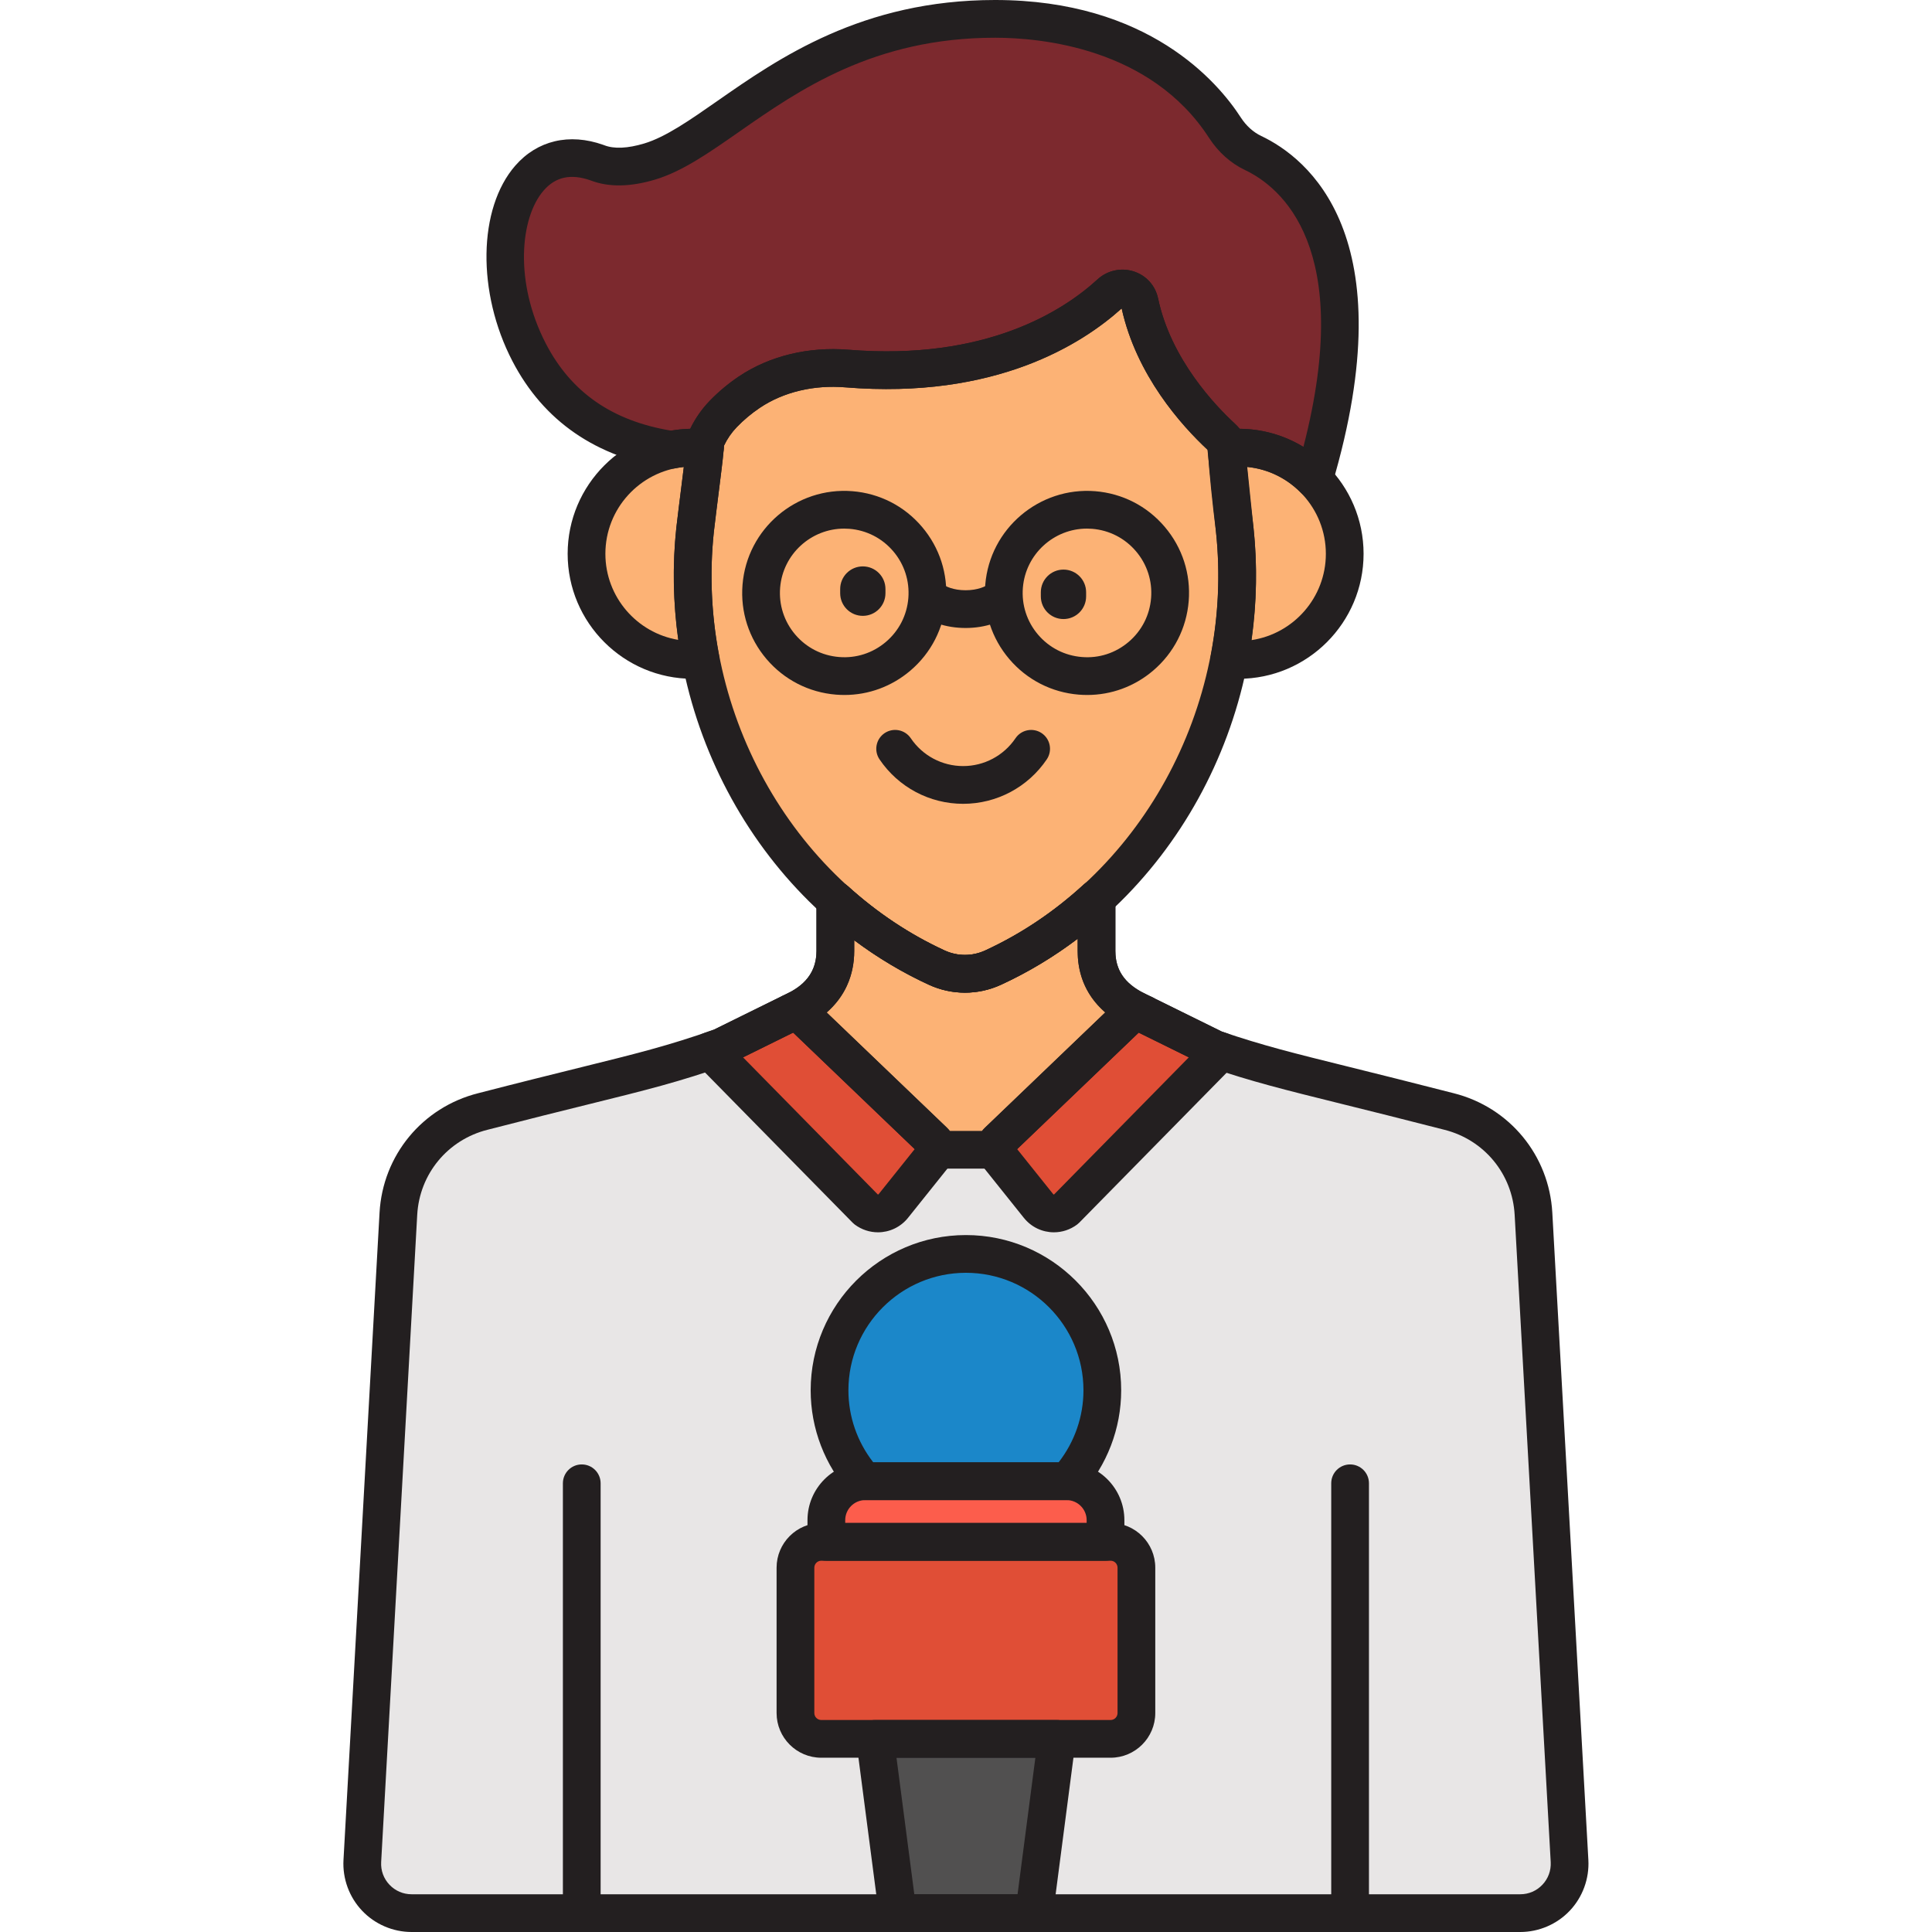 <svg height="512pt" viewBox="-91 0 512 512" width="512pt" xmlns="http://www.w3.org/2000/svg"><path d="m324.945 493.191c-3.031-54.387-6.551-117.57-9.555-171.527-.723-12.953-9.781-23.934-22.363-27.098-35.918-9.242-45.5-10.902-62.164-16.57l-18.156-8.953c-1.074-.863-13.117-4.152-13.117-17.016v-13.949c-8.211 7.535-17.453 13.766-27.414 18.352-4.738 2.18-10.184 2.18-14.922 0-9.762-4.496-18.812-10.566-26.879-17.871v13.469c0 12.465-11.566 16.055-12.156 16.543l-18.07 8.91c-18.059 6.395-28.273 8.047-63.211 17.086-12.582 3.168-21.641 14.148-22.363 27.098-2.07 37.125-7.754 139.176-9.555 171.531-.418 7.5 5.551 13.809 13.059 13.809h293.805c7.512-.004 13.477-6.312 13.062-13.812zm0 0" fill="#e8e6e6"/><path d="m203.32 408.609h-76.676c-3.777 0-6.84 3.062-6.84 6.84v38.523c0 3.781 3.062 6.84 6.84 6.84h76.676c3.781 0 6.84-3.062 6.84-6.84v-38.523c0-3.777-3.062-6.84-6.84-6.84zm0 0" fill="#e04e36"/><path d="m191.867 392.543c5.738-6.398 9.258-14.824 9.258-24.094 0-19.965-16.18-36.145-36.145-36.145-19.961 0-36.145 16.18-36.145 36.145 0 9.27 3.523 17.695 9.262 24.094zm0 0" fill="#1b87c9"/><path d="m183.055 507h-36.145l-6.023-46.184h48.191zm0 0" fill="#515050"/><path d="m201.973 408.609v-5.75c0-5.672-4.645-10.316-10.316-10.316h-53.348c-5.676 0-10.316 4.645-10.316 10.316v5.75zm0 0" fill="#fc5d4c"/><path d="m237.234 118.629c-1.102 0-2.18.078-3.25.199l2.234 21.531c1.234 11.59.688 23.18-1.453 34.406.812.07 1.633.121 2.465.121 15.539 0 28.133-12.594 28.133-28.129 0-15.535-12.594-28.129-28.129-28.129zm0 0" fill="#fcb275"/><path d="m93.211 140.359 2.336-18.98.262-2.551c-1.066-.121-2.148-.199-3.246-.199-15.535 0-28.129 12.594-28.129 28.129 0 15.535 12.594 28.129 28.129 28.129.711 0 1.41-.047 2.105-.105-2.145-11.23-2.691-22.828-1.457-34.422zm0 0" fill="#fcb275"/><path d="m233.949 117.133c-.348-.434-.719-.852-1.133-1.234-6.059-5.578-18.176-18.539-21.793-35.762-.75-3.566-5.098-4.879-7.781-2.418-9.969 9.152-31.707 23.055-69.793 19.953-9.09-.742-18.297 1.172-25.867 6.258-2.332 1.562-4.684 3.473-6.926 5.797-2.008 2.082-3.586 4.504-4.711 7.125-.523 7.117-1.605 13.441-2.734 23.508-5.438 51.113 23.164 97.25 64.043 116.07 4.738 2.184 10.184 2.184 14.922 0 40.699-18.738 69.504-64.738 64.043-116.07-.883-6.969-1.754-14.914-2.27-23.227zm0 0" fill="#fcb275"/><path d="m241.105 40.559c-3.086-1.465-5.629-3.844-7.48-6.715-6.082-9.402-23.207-28.844-60.918-28.844-49.742 0-71.633 31.836-91.527 37.805-6.227 1.867-10.691 1.586-13.895.328l-.008-.004c-.031-.008-.059-.02-.086-.027-22.141-7.859-31.602 24.008-17.965 50.281 6.309 12.16 17.223 22.672 37.719 25.828 1.812-.371 3.688-.586 5.617-.586 1.09 0 2.156.078 3.215.199.059-.652.117-1.309.168-1.977 1.125-2.621 2.699-5.043 4.707-7.125 2.242-2.324 4.598-4.234 6.93-5.797 7.57-5.086 16.777-7 25.863-6.262 38.086 3.105 59.824-10.797 69.793-19.949 2.684-2.461 7.031-1.148 7.781 2.418 3.617 17.223 15.734 30.188 21.793 35.762.414.383.785.801 1.133 1.234.035.57.086 1.125.125 1.688 1.039-.117 2.09-.191 3.16-.191 7.828 0 14.902 3.199 20 8.355 18.535-62.496-5.375-81.32-16.125-86.422zm0 0" fill="#7c292e"/><path d="m145.75 319.59 10.957-13.695c.824-1.027.727-2.516-.227-3.43l-36.336-34.824c-1.043.52-1.785.812-1.926.926l-18.07 8.91c-1 .355-1.973.695-2.93 1.02l41.289 42.016c2.27 1.699 5.473 1.289 7.242-.922zm0 0" fill="#e04e36"/><path d="m184.211 319.59c1.77 2.211 4.977 2.617 7.242.922l41.195-41.914c-.586-.199-1.18-.395-1.781-.602l-18.16-8.953c-.293-.234-1.418-.664-2.879-1.406l-36.344 34.828c-.949.914-1.047 2.402-.227 3.434zm0 0" fill="#e04e36"/><path d="m172.176 256.43c-4.738 2.18-10.184 2.18-14.922 0-9.762-4.496-18.812-10.566-26.879-17.871v13.469c0 9.566-6.797 13.895-10.23 15.613l36.336 34.824c.625.598.844 1.438.715 2.238h15.578c-.129-.801.09-1.641.711-2.238l36.344-34.828c-3.887-1.98-10.238-6.262-10.238-15.609v-13.949c-8.207 7.535-17.453 13.766-27.414 18.352zm0 0" fill="#fcb275"/><g fill="#231f20"><path d="m164.242 213.02c-8.891 0-17.176-4.406-22.16-11.785-1.547-2.285-.945-5.395 1.34-6.941 2.293-1.547 5.398-.941 6.945 1.344 3.121 4.625 8.309 7.379 13.875 7.379 5.566 0 10.754-2.758 13.879-7.379 1.547-2.285 4.656-2.883 6.941-1.344 2.289 1.547 2.891 4.656 1.344 6.945-4.984 7.375-13.27 11.781-22.164 11.781zm0 0"/><path d="m137.656 163.207c-3.316 0-6-2.684-6-6v-1.109c0-3.312 2.684-6 6-6 3.312 0 6 2.688 6 6v1.109c0 3.316-2.688 6-6 6zm0 0"/><path d="m190.832 164.055c-3.312 0-6-2.684-6-6v-1.109c0-3.312 2.688-6 6-6 3.316 0 6 2.688 6 6v1.109c0 3.316-2.684 6-6 6zm0 0"/><path d="m266.789 509.191c-2.762 0-5-2.238-5-5v-111.102c0-2.762 2.238-5 5-5 2.762 0 5 2.238 5 5v111.102c0 2.762-2.238 5-5 5zm0 0"/><path d="m63.172 509.191c-2.762 0-5-2.238-5-5v-111.102c0-2.762 2.238-5 5-5 2.766 0 5 2.238 5 5v111.102c0 2.762-2.234 5-5 5zm0 0"/><path d="m311.883 512h-293.805c-4.949 0-9.734-2.059-13.133-5.656-3.402-3.594-5.195-8.488-4.918-13.43l9.555-171.527c.848-15.223 11.352-27.949 26.133-31.672 10.906-2.82 19.562-4.961 26.516-6.684 15.398-3.809 23.93-5.918 35.973-10.168l17.594-8.676c.316-.18.637-.328.98-.484 3.688-1.672 8.594-4.707 8.594-11.68v-13.465c0-1.977 1.164-3.77 2.969-4.57 1.812-.801 3.918-.461 5.387.867 7.809 7.07 16.426 12.801 25.613 17.031 3.414 1.57 7.324 1.57 10.738 0 9.402-4.328 18.195-10.211 26.129-17.492 1.461-1.336 3.578-1.691 5.391-.887 1.816.793 2.988 2.594 2.988 4.574v13.945c0 6.852 4.598 9.867 9.094 11.914.586.27 1.062.484 1.508.758l17.59 8.672c11.004 3.73 18.773 5.656 34.117 9.457 7.176 1.781 15.941 3.957 27.375 6.895 14.758 3.719 25.262 16.445 26.109 31.664l9.555 171.531c.273 4.938-1.52 9.836-4.918 13.43s-8.184 5.652-13.133 5.652zm-191.172-239.098c-.09.055-.184.105-.277.148l-18.07 8.91c-.176.086-.359.164-.543.23-12.648 4.477-21.363 6.633-37.188 10.547-6.93 1.715-15.555 3.852-26.441 6.664-10.551 2.656-18.023 11.711-18.625 22.539l-9.555 171.527c-.125 2.242.656 4.375 2.199 6.004 1.539 1.629 3.621 2.527 5.867 2.527h293.805c2.246 0 4.328-.898 5.871-2.527 1.543-1.629 2.32-3.762 2.199-6 0-.004 0-.004 0-.004l-9.555-171.527c-.602-10.828-8.074-19.883-18.59-22.531-11.422-2.938-20.16-5.105-27.316-6.879-15.262-3.785-23.668-5.867-35.234-9.801-.207-.07-.406-.156-.602-.25l-18.16-8.953c-.16-.082-.316-.168-.469-.266-.133-.062-.297-.137-.488-.223-9.914-4.52-14.945-11.59-14.945-21.016v-3.266c-6.387 4.84-13.195 8.93-20.324 12.207-6.066 2.797-13.035 2.797-19.105 0-6.926-3.188-13.551-7.145-19.789-11.812v2.871c0 6.492-2.508 15.363-14.465 20.789zm88.863.039c.086.07.199.16.348.258-.117-.082-.234-.168-.348-.258zm-88.172-.516c-.004 0 0 0 0 0zm.008-.008c-.004 0-.004.004-.008.004.004 0 .004-.004.008-.004zm0 0"/><path d="m197.109 184.176c-.738 0-1.477-.035-2.219-.09-7.199-.582-13.742-3.934-18.426-9.434-4.68-5.504-6.938-12.496-6.359-19.699 1.203-14.863 14.316-25.957 29.125-24.781 7.203.582 13.746 3.93 18.426 9.434 4.684 5.5 6.941 12.496 6.363 19.695-.582 7.203-3.934 13.742-9.434 18.426-4.934 4.199-11.066 6.449-17.477 6.449zm-.059-44.09c-8.781 0-16.258 6.77-16.977 15.676-.367 4.535 1.059 8.945 4.008 12.41 2.953 3.469 7.074 5.578 11.613 5.945 4.559.387 8.949-1.059 12.414-4.008s5.578-7.07 5.941-11.613c.367-4.535-1.055-8.945-4.008-12.41-2.949-3.469-7.07-5.578-11.609-5.945-.465-.035-.926-.055-1.383-.055zm0 0"/><path d="m132.777 184.176c-.738 0-1.477-.035-2.219-.09-7.199-.582-13.742-3.934-18.426-9.434-4.68-5.504-6.938-12.496-6.355-19.699 1.195-14.859 14.246-25.969 29.125-24.781 7.203.582 13.746 3.93 18.426 9.434 4.68 5.5 6.938 12.496 6.359 19.695-.582 7.203-3.93 13.742-9.434 18.426-4.934 4.199-11.07 6.449-17.477 6.449zm-.055-44.09c-8.785 0-16.262 6.77-16.98 15.676-.363 4.535 1.059 8.945 4.008 12.41 2.953 3.469 7.074 5.578 11.613 5.945 4.543.375 8.945-1.055 12.414-4.008 3.465-2.949 5.578-7.07 5.945-11.613.363-4.535-1.059-8.945-4.008-12.41-2.949-3.469-7.074-5.578-11.613-5.945-.465-.035-.922-.055-1.379-.055zm0 0"/><path d="m164.898 166.422c-5.191 0-9.965-1.613-13.102-4.426-2.055-1.844-2.227-5.004-.383-7.059 1.84-2.055 5.004-2.227 7.059-.383.961.859 3.223 1.867 6.426 1.867 3.203 0 5.465-1.008 6.426-1.871 2.062-1.844 5.219-1.668 7.062.391 1.84 2.055 1.668 5.215-.391 7.059-3.137 2.809-7.91 4.422-13.098 4.422zm0 0"/><path d="m203.32 465.816h-76.676c-6.527 0-11.84-5.312-11.84-11.844v-38.523c0-6.531 5.312-11.844 11.84-11.844h76.676c6.531 0 11.84 5.312 11.84 11.844v38.523c0 6.531-5.309 11.844-11.84 11.844zm-76.676-52.207c-1.016 0-1.84.824-1.84 1.844v38.52c0 1.02.828 1.844 1.84 1.844h76.676c1.016 0 1.84-.824 1.84-1.844v-38.52c0-1.02-.824-1.844-1.84-1.844zm0 0"/><path d="m191.867 397.543h-53.77c-1.422 0-2.777-.605-3.723-1.664-6.797-7.57-10.539-17.316-10.539-27.434 0-22.684 18.461-41.141 41.145-41.141 22.688 0 41.145 18.457 41.145 41.141 0 10.117-3.742 19.863-10.535 27.434-.949 1.062-2.301 1.664-3.723 1.664zm-51.438-10h49.109c4.262-5.465 6.59-12.168 6.59-19.098 0-17.172-13.973-31.141-31.145-31.141s-31.145 13.969-31.145 31.141c-.004 6.93 2.324 13.633 6.59 19.098zm0 0"/><path d="m183.055 512h-36.145c-2.512 0-4.633-1.863-4.957-4.355l-6.023-46.184c-.188-1.426.25-2.863 1.199-3.945.949-1.082 2.32-1.703 3.758-1.703h48.191c1.441 0 2.809.621 3.758 1.703.949 1.082 1.387 2.52 1.203 3.945l-6.023 46.184c-.328 2.492-2.449 4.355-4.961 4.355zm-31.754-10h27.363l4.719-36.184h-36.805zm0 0"/><path d="m201.973 413.609h-73.98c-2.762 0-5-2.238-5-5v-5.75c0-8.445 6.871-15.316 15.316-15.316h53.348c8.445 0 15.316 6.871 15.316 15.316v5.75c0 2.762-2.238 5-5 5zm-68.98-10h63.98v-.75c0-2.93-2.387-5.316-5.316-5.316h-53.348c-2.93 0-5.316 2.387-5.316 5.316zm0 0"/><path d="m237.234 179.887c-.977 0-1.941-.059-2.898-.141-1.406-.121-2.703-.836-3.555-1.961-.852-1.129-1.191-2.566-.926-3.957 2.09-10.934 2.555-22.016 1.391-32.941l-2.23-21.543c-.285-2.723 1.68-5.168 4.398-5.48 1.367-.16 2.617-.234 3.82-.234 18.266 0 33.129 14.863 33.129 33.129 0 18.266-14.863 33.129-33.129 33.129zm2.289-56.148 1.668 16.105c1.051 9.875.879 19.871-.508 29.789 11.125-1.668 19.684-11.289 19.684-22.871-.004-11.984-9.16-21.867-20.844-23.023zm0 0"/><path d="m92.562 179.887c-18.27 0-33.129-14.859-33.129-33.125 0-18.27 14.859-33.133 33.129-33.133 1.203 0 2.453.078 3.82.234 2.723.312 4.684 2.758 4.402 5.484l-.266 2.547-2.336 19.031c-1.16 10.922-.691 21.996 1.395 32.922.27 1.395-.074 2.84-.934 3.969-.863 1.129-2.168 1.84-3.586 1.953-.828.062-1.656.117-2.496.117zm-2.348-56.141c-11.656 1.18-20.781 11.051-20.781 23.016 0 11.449 8.363 20.984 19.305 22.809-1.379-9.898-1.547-19.875-.5-29.742.004-.027.008-.055.008-.082zm0 0"/><path d="m164.715 263.066c-3.258 0-6.516-.699-9.555-2.098-44.793-20.625-72.312-70.441-66.922-121.141.457-4.078.902-7.527 1.309-10.668.594-4.582 1.105-8.543 1.41-12.68.043-.555.176-1.098.395-1.609 1.391-3.234 3.309-6.137 5.703-8.617 2.332-2.414 4.934-4.598 7.738-6.48 8.094-5.438 18.418-7.953 29.059-7.09 36.516 2.977 57.027-10.406 66.008-18.648 2.582-2.375 6.246-3.18 9.578-2.113s5.754 3.754 6.473 7.184c3.395 16.152 15.32 28.539 20.293 33.117.551.508 1.074 1.07 1.637 1.77.648.809 1.031 1.793 1.098 2.824.43 6.895 1.164 14.391 2.242 22.914 5.402 50.797-22.117 100.613-66.914 121.238-3.035 1.398-6.293 2.098-9.551 2.098zm-63.852-144.957c-.328 4.078-.828 7.926-1.398 12.336-.402 3.09-.84 6.484-1.285 10.469-4.945 46.469 20.207 92.117 61.164 110.973 3.414 1.57 7.324 1.57 10.738 0 40.957-18.859 66.109-64.504 61.16-111-1-7.91-1.715-15.035-2.168-21.633-7.035-6.551-18.914-19.809-22.824-37.516-10.367 9.371-33.379 24.156-73.211 20.914-8.395-.695-16.445 1.242-22.668 5.422-2.223 1.492-4.281 3.215-6.121 5.125-1.371 1.426-2.512 3.074-3.387 4.91zm0 0"/><path d="m257.23 131.984c-1.316 0-2.605-.523-3.551-1.48-4.383-4.434-10.223-6.875-16.445-6.875-.785 0-1.637.051-2.605.16-1.355.156-2.719-.254-3.77-1.133-1.02-.852-1.652-2.07-1.773-3.391-7.031-6.543-18.922-19.809-22.836-37.527-10.367 9.371-33.379 24.156-73.211 20.914-8.395-.695-16.445 1.242-22.668 5.422-2.223 1.492-4.281 3.215-6.121 5.125-1.375 1.426-2.516 3.078-3.391 4.914-.035.375-.066.75-.102 1.125-.117 1.344-.777 2.598-1.82 3.449-1.047.852-2.387 1.262-3.73 1.109-.969-.109-1.836-.164-2.648-.164-1.5 0-3.055.16-4.617.48-.578.117-1.176.129-1.762.039-19.199-2.953-33.125-12.531-41.395-28.465-9.438-18.184-9.109-40.445.762-51.781 5.832-6.691 14.328-8.703 23.309-5.52.086.031.172.062.254.094 2.609 1.023 6.184.871 10.629-.461 5.664-1.703 12.012-6.129 19.363-11.258 16.195-11.297 38.367-26.762 73.605-26.762 40.609 0 59.066 21.773 65.113 31.129 1.426 2.207 3.305 3.906 5.43 4.914 12.164 5.773 38.355 26.332 18.777 92.363-.504 1.695-1.863 3-3.578 3.43-.402.102-.812.148-1.219.148zm-19.691-18.355c6.051.055 11.84 1.719 16.879 4.797 13.66-52.902-6.027-68.875-15.457-73.352-3.805-1.805-7.102-4.75-9.539-8.516-15.492-23.969-44.82-26.559-56.715-26.559-32.098 0-51.938 13.84-67.879 24.961-8.055 5.621-15.016 10.473-22.211 12.633-6.594 1.977-12.332 2.055-17.062.23-5.254-1.859-9.309-.977-12.465 2.648-6.312 7.246-7.824 24.418.574 40.605 6.695 12.898 17.562 20.449 33.207 23.055 1.691-.297 3.383-.465 5.043-.5 1.332-2.742 3.055-5.219 5.141-7.379 2.332-2.414 4.934-4.598 7.738-6.48 8.094-5.438 18.418-7.953 29.059-7.09 36.516 2.977 57.027-10.406 66.008-18.648 2.582-2.375 6.246-3.18 9.578-2.113s5.754 3.754 6.473 7.184c3.395 16.152 15.32 28.539 20.293 33.117.453.418.887.871 1.336 1.406zm0 0"/><path d="m141.664 326.574c-2.137 0-4.297-.676-6.156-2.062-.199-.152-.387-.316-.562-.496l-41.293-42.012c-1.203-1.227-1.695-2.984-1.301-4.656.395-1.672 1.621-3.023 3.246-3.578.855-.293 1.719-.594 2.609-.906l17.594-8.676c.312-.18.633-.324.977-.484.289-.129.672-.305 1.117-.527 1.891-.957 4.176-.613 5.707.855l36.336 34.824c2.84 2.715 3.129 7.09.676 10.164l-10.961 13.695v.004c-2.027 2.535-4.988 3.855-7.988 3.855zm4.086-6.98h.023zm-4.113-3.035c.074-.012.16-.027.211-.094l9.555-11.941-32.207-30.867-13.285 6.551zm0 0"/><path d="m188.297 326.574c-3 0-5.961-1.32-7.988-3.859l-10.957-13.695c-2.461-3.082-2.164-7.453.676-10.168l36.34-34.828c1.539-1.473 3.836-1.812 5.73-.844.602.305 1.137.551 1.57.75.594.27 1.074.492 1.527.766l17.582 8.668 1.453.488c1.637.543 2.875 1.895 3.277 3.574.406 1.676-.086 3.445-1.293 4.672l-41.195 41.914c-.176.18-.367.348-.566.496-1.855 1.391-4.016 2.066-6.156 2.066zm-.18-10.105c.051.062.121.082.207.09l35.723-36.348-13.285-6.551-32.207 30.867zm0 0"/><path d="m172.77 309.703h-15.574c-1.465 0-2.855-.641-3.805-1.754-.645-.754-1.039-1.668-1.16-2.629l-35.547-34.066c-1.172-1.125-1.727-2.75-1.484-4.359.246-1.605 1.254-2.996 2.707-3.723 5.027-2.52 7.469-6.164 7.469-11.145v-13.465c0-1.977 1.164-3.77 2.973-4.57 1.809-.801 3.918-.461 5.383.867 7.809 7.07 16.426 12.801 25.617 17.031 3.41 1.57 7.324 1.57 10.738 0 9.402-4.328 18.195-10.211 26.129-17.492 1.457-1.336 3.574-1.691 5.391-.887 1.812.793 2.984 2.594 2.984 4.574v13.945c0 5.004 2.387 8.547 7.508 11.156 1.441.734 2.441 2.121 2.68 3.723.234 1.602-.32 3.219-1.488 4.34l-35.559 34.074c-.117.961-.516 1.879-1.156 2.629-.953 1.109-2.344 1.75-3.805 1.75zm-12.074-10h8.57c.227-.297.48-.582.758-.844l31.863-30.539c-5.891-5.125-7.297-11.438-7.297-16.293v-3.27c-6.387 4.84-13.191 8.93-20.32 12.211-6.074 2.797-13.039 2.793-19.105 0-6.926-3.188-13.551-7.145-19.789-11.816v2.875c0 6.508-2.551 12.117-7.297 16.289l31.863 30.539c.273.266.527.547.754.848zm0 0"/></g></svg>